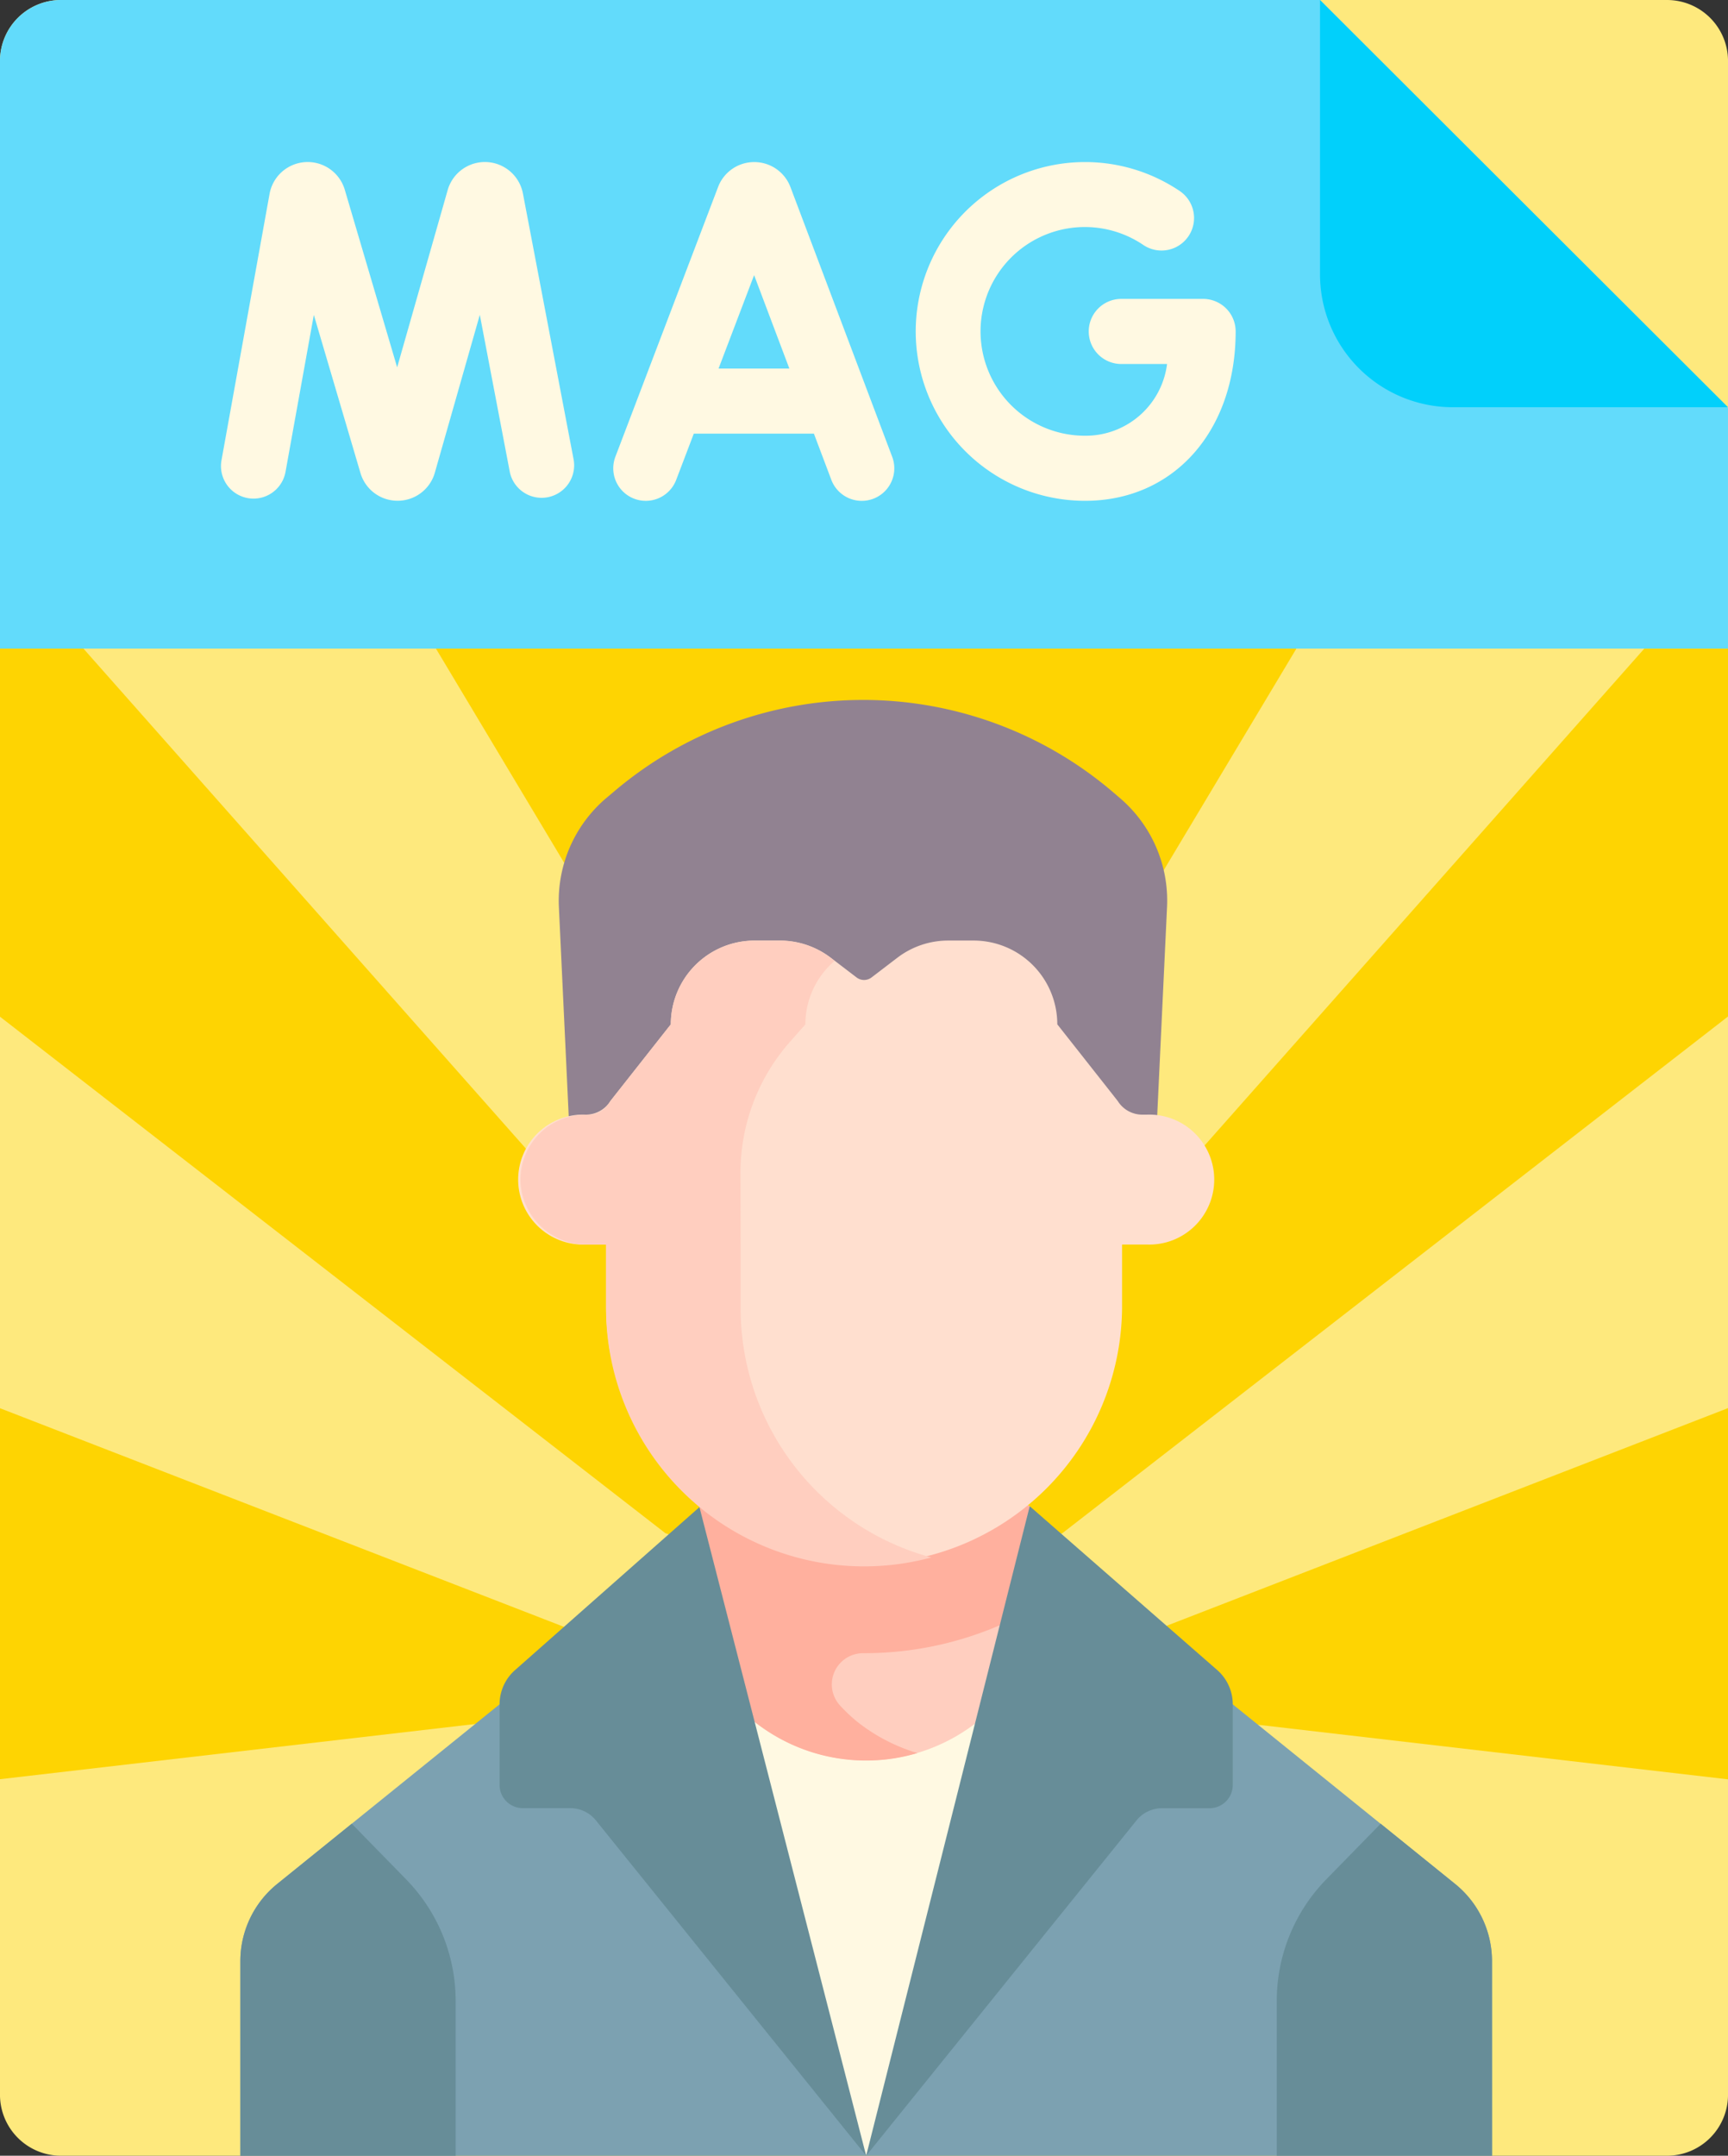 <svg xmlns="http://www.w3.org/2000/svg" width="81.176" height="101.229" viewBox="0 0 81.176 101.229">
  <rect x="0" y="0" width="81.176" height="101.229" fill="#333333" stroke="none"/>
  <g id="revista_5_" data-name="revista (5)" transform="translate(-49.201)">
    <path id="Trazado_105101" data-name="Trazado 105101" d="M127.511,101.23H52.067A2.866,2.866,0,0,1,49.2,98.364V2.866A2.866,2.866,0,0,1,52.067,0h75.445a2.866,2.866,0,0,1,2.866,2.866v95.5A2.866,2.866,0,0,1,127.511,101.23Z" transform="translate(0 0)" fill="#fee97d"/>
    <g id="Grupo_55417" data-name="Grupo 55417" transform="translate(49.201 26.968)">
      <path id="Trazado_105102" data-name="Trazado 105102" d="M183.887,146.232l6.233-10.408v-3.49H149.7v3.49l6.022,10.056Z" transform="translate(-129.22 -132.334)" fill="#fed402"/>
      <path id="Trazado_105103" data-name="Trazado 105103" d="M303.559,149.462l-20.722,23.407-11.189,13.38v6.311L276.222,191l31.27-24.263V149.462Z" transform="translate(-226.316 -145.971)" fill="#fed402"/>
      <path id="Trazado_105104" data-name="Trazado 105104" d="M309.99,339.2l23.266,2.7V324.468L306.9,334.683l-2.9,1.168v3.058Z" transform="translate(-252.079 -285.313)" fill="#fed402"/>
      <path id="Trazado_105105" data-name="Trazado 105105" d="M53.121,149.462H49.2v17.284L80.457,191l4.575,1.561v-6.311l-11.189-13.38Z" transform="translate(-49.201 -145.972)" fill="#fed402"/>
      <path id="Trazado_105106" data-name="Trazado 105106" d="M49.2,324.493v17.421l23.252-2.7,5.985-.289v-3.058l-2.9-1.168Z" transform="translate(-49.201 -285.333)" fill="#fed402"/>
    </g>
    <g id="Grupo_55418" data-name="Grupo 55418" transform="translate(60.491 80.032)">
      <path id="Trazado_105107" data-name="Trazado 105107" d="M163.4,413.917v-9.138a4.66,4.66,0,0,0-1.732-3.625l-10.447-8.435H116.782l-10.447,8.435a4.66,4.66,0,0,0-1.732,3.625v9.138Z" transform="translate(-104.603 -392.719)" fill="#7ca1b1"/>
    </g>
    <path id="Trazado_105108" data-name="Trazado 105108" d="M130.355,19.145,111.211,0H52.067A2.866,2.866,0,0,0,49.2,2.866V30.458h81.176V19.145Z" transform="translate(0 0)" fill="#62dbfb"/>
    <path id="Trazado_105109" data-name="Trazado 105109" d="M372.652,19.123H359.726a6.241,6.241,0,0,1-6.241-6.241V0Z" transform="translate(-242.274)" fill="#01d0fb"/>
    <g id="Grupo_55419" data-name="Grupo 55419" transform="translate(59.581 7.611)">
      <path id="Trazado_105110" data-name="Trazado 105110" d="M198.9,38.518l-.017-.042a1.814,1.814,0,0,0-1.683-1.127h0a1.813,1.813,0,0,0-1.682,1.131l-.014.035-4.826,12.67a1.528,1.528,0,1,0,2.856,1.088l.827-2.171h5.643l.818,2.167a1.528,1.528,0,1,0,2.86-1.079Zm-3.375,8.526,1.67-4.386,1.655,4.386Z" transform="translate(-172.149 -37.349)" fill="#fff9e2"/>
      <path id="Trazado_105111" data-name="Trazado 105111" d="M114.317,38.8a1.819,1.819,0,0,0-3.512-.2c-.006.018-.011.035-.016.053l-2.376,8.333-2.463-8.349q-.008-.028-.017-.054a1.819,1.819,0,0,0-3.513.253l-2.259,12.514a1.528,1.528,0,1,0,3.008.543l1.33-7.37,2.193,7.434c.005.018.011.036.017.054a1.815,1.815,0,0,0,1.724,1.24h.009A1.816,1.816,0,0,0,110.163,52c.006-.018.011-.035.016-.053l2.117-7.427,1.413,7.4a1.528,1.528,0,0,0,3-.574Z" transform="translate(-100.136 -37.347)" fill="#fff9e2"/>
      <path id="Trazado_105112" data-name="Trazado 105112" d="M273.8,43.773h-3.844a1.528,1.528,0,0,0,0,3.057h2.151a3.851,3.851,0,0,1-3.853,3.368,4.9,4.9,0,1,1,2.737-8.958,1.528,1.528,0,0,0,1.711-2.533,7.954,7.954,0,1,0-4.448,14.548c4.166,0,7.075-3.271,7.075-7.954a1.528,1.528,0,0,0-1.528-1.528Z" transform="translate(-227.662 -37.348)" fill="#fff9e2"/>
    </g>
    <path id="Trazado_105113" data-name="Trazado 105113" d="M178.463,180.846,178,171a6.328,6.328,0,0,1,2.242-5.136l.4-.337a18.076,18.076,0,0,1,23.352.041l.35.3a6.329,6.329,0,0,1,2.225,5.122l-.465,9.863v2.685H178.3Z" transform="translate(-102.544 -128.402)" fill="#918291"/>
    <path id="Trazado_105114" data-name="Trazado 105114" d="M222.664,382.8H205.143l8.911,23.218Z" transform="translate(-124.163 -304.794)" fill="#fff9e2"/>
    <path id="Trazado_105115" data-name="Trazado 105115" d="M206.617,343.476l.779-7.321,6.314-2.848,9.2,2.8.152,8.237-2.6,1.89-.194.145a8.458,8.458,0,0,1-10.285-.145Z" transform="translate(-125.336 -265.383)" fill="#ffcebf"/>
    <path id="Trazado_105116" data-name="Trazado 105116" d="M214.811,346.237a8.013,8.013,0,0,1-.807-.76,1.466,1.466,0,0,1,1.094-2.461h.028A16.091,16.091,0,0,0,223,340.966l-.09-4.854-9.2-2.8-6.314,2.848-.491,4.613-.288,2.708,3.371,2.76a8.457,8.457,0,0,0,7.647,1.465A8.446,8.446,0,0,1,214.811,346.237Z" transform="translate(-125.337 -265.384)" fill="#ffb09e"/>
    <path id="Trazado_105117" data-name="Trazado 105117" d="M198.6,224.923h-.2a1.356,1.356,0,0,1-1.144-.6c-.018-.028-.038-.055-.059-.082l-2.807-3.56a3.932,3.932,0,0,0-3.933-3.933h-1.193a3.932,3.932,0,0,0-2.387.807l-1.214.927a.58.58,0,0,1-.7,0l-1.214-.927a3.932,3.932,0,0,0-2.387-.807h-1.193a3.933,3.933,0,0,0-3.933,3.933l-2.807,3.56c-.021.026-.041.054-.059.082a1.356,1.356,0,0,1-1.144.6,3.052,3.052,0,1,0,0,6.1h.968v2.99a12.12,12.12,0,0,0,24.239,0v-2.99H198.6a3.052,3.052,0,1,0,0-6.1Z" transform="translate(-95.521 -172.581)" fill="#ffdfcf"/>
    <g id="Grupo_55420" data-name="Grupo 55420" transform="translate(73.65 44.172)">
      <path id="Trazado_105118" data-name="Trazado 105118" d="M179.515,234.019v-2.99l-.007-3.358a9.284,9.284,0,0,1,2.327-6.168l.722-.817a3.92,3.92,0,0,1,1.375-2.983l-.185-.142a3.931,3.931,0,0,0-2.387-.807h-1.193a3.933,3.933,0,0,0-3.933,3.933l-2.807,3.56a1.15,1.15,0,0,0-.069.1,1.18,1.18,0,0,1-1.032.581,3.052,3.052,0,0,0-3.15,3.2,3.105,3.105,0,0,0,3.129,2.9h.888v2.99a12.121,12.121,0,0,0,15.281,11.7A12.123,12.123,0,0,1,179.515,234.019Z" transform="translate(-169.172 -216.754)" fill="#ffcebf"/>
    </g>
    <path id="Trazado_105119" data-name="Trazado 105119" d="M181.587,377.738l-7.832-30.458-8.666,7.656a2.14,2.14,0,0,0-.723,1.6v3.79a1.091,1.091,0,0,0,1.091,1.091h2.232a1.54,1.54,0,0,1,1.2.573Z" transform="translate(-91.696 -276.508)" fill="#678d98"/>
    <path id="Trazado_105120" data-name="Trazado 105120" d="M109.837,420.234l-3.5,2.828a4.66,4.66,0,0,0-1.732,3.625v9.138h10.113V428.55a8.158,8.158,0,0,0-2.324-5.7Z" transform="translate(-44.112 -334.595)" fill="#678d98"/>
    <path id="Trazado_105121" data-name="Trazado 105121" d="M248.869,377.561l7.683-30.5,8.815,7.7a2.14,2.14,0,0,1,.723,1.6v3.79A1.091,1.091,0,0,1,265,361.244h-2.232a1.54,1.54,0,0,0-1.2.573Z" transform="translate(-158.978 -276.332)" fill="#678d98"/>
    <path id="Trazado_105122" data-name="Trazado 105122" d="M353.624,426.687a4.66,4.66,0,0,0-1.732-3.625l-3.5-2.828-2.555,2.614a8.158,8.158,0,0,0-2.324,5.7v7.274h10.113Z" transform="translate(-234.333 -334.595)" fill="#678d98"/>
  </g>
</svg>
